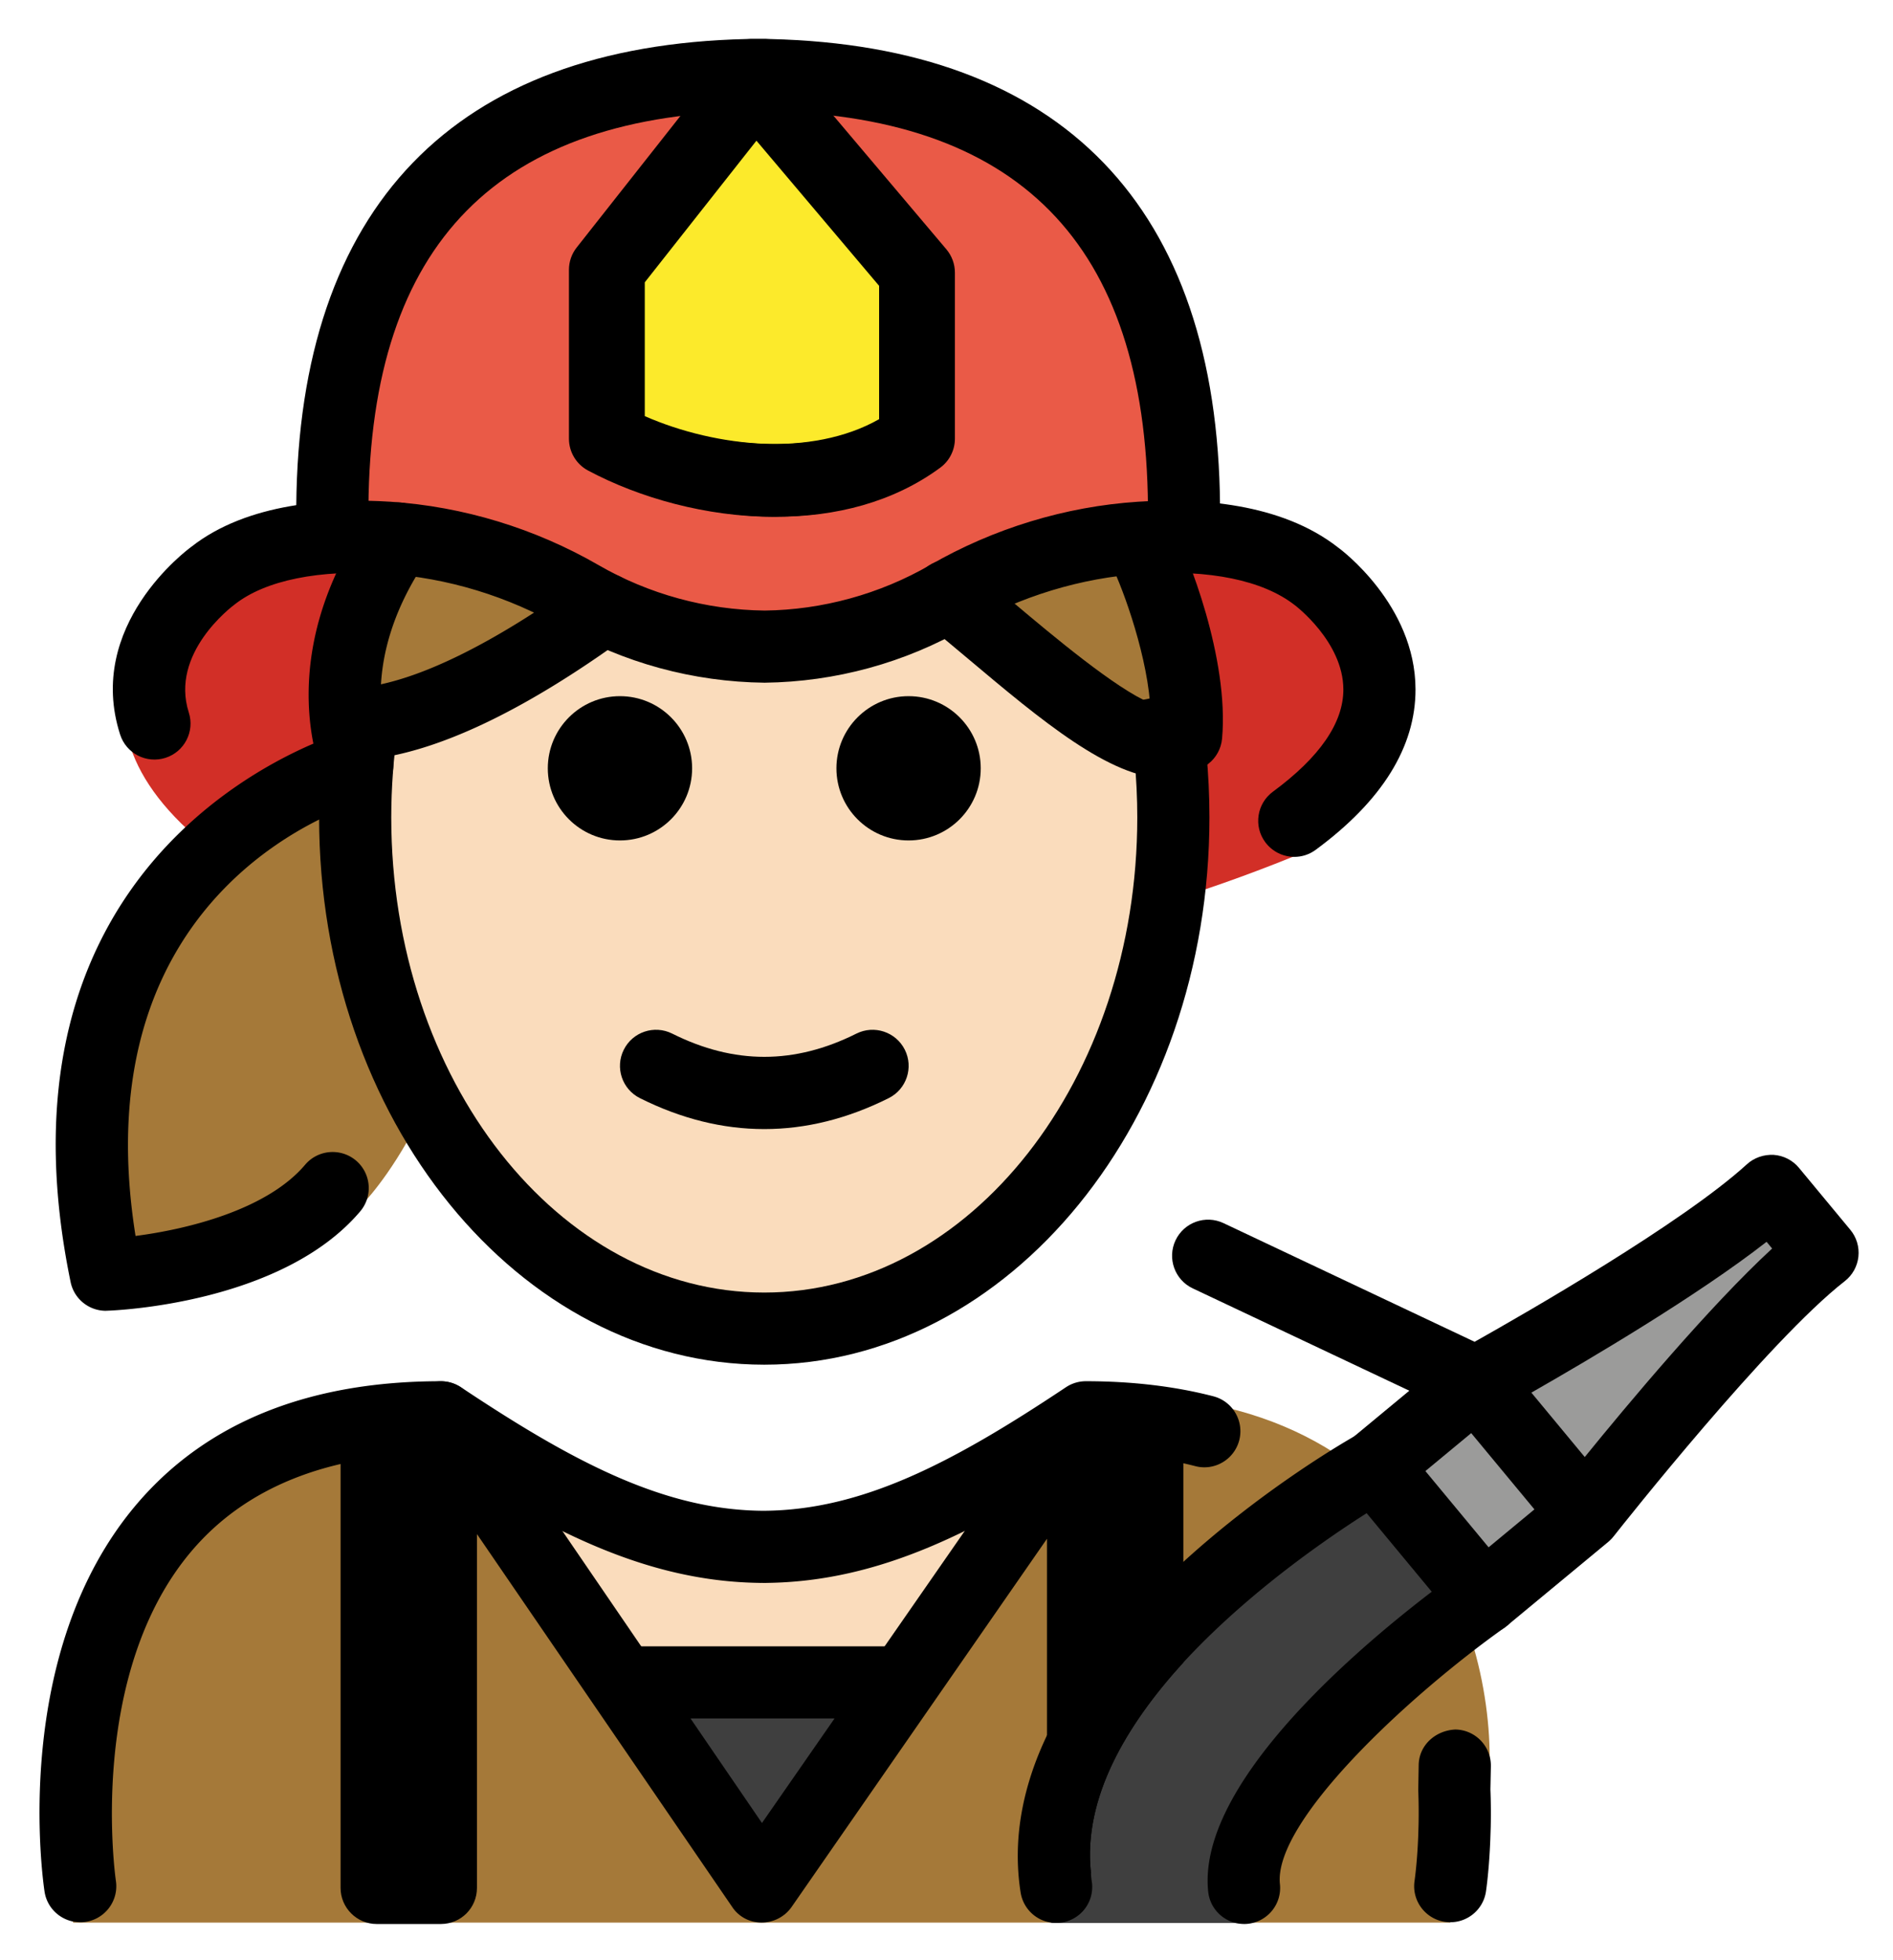 <svg xmlns="http://www.w3.org/2000/svg" role="img" viewBox="14.70 5.58 52.47 54.34"><title>1F469-1F3FB-200D-1F692.svg</title><path fill="#D22F27" d="M51.6 21.739c-1.242-1.028-3.175-1.284-5.037-1.156-1.938.134-3.831.747-5.512 1.773-1.687 1.029-3.515 1.502-5.273 1.523-1.757-.022-3.585-.494-5.272-1.523-1.681-1.026-3.575-1.639-5.512-1.773-1.861-.128-3.794.129-5.037 1.156 0 0-4.486 3.444.62 7.412 10.134 4.227 20.268 4.227 30.402 0 5.106-3.968.62-7.412.62-7.412z"/><path fill="#EA5A47" d="M35.561 7.656c.069 0 .14.005.209.006.069-.001.14-.006.209-.006h-.418zm.209.006c-5.428.062-11.719 1.977-11.803 11.947l-.28.899c.599-.056 1.218-.061 1.829-.021 1.873.122 3.703.684 5.327 1.624 1.631.943 3.397 1.375 5.096 1.395 1.698-.02 3.465-.452 5.096-1.395 1.625-.939 3.455-1.501 5.327-1.624.506-.033 1.017-.034 1.518-.003l-.306-.875C47.489 9.639 41.198 7.724 35.77 7.662z"/><path fill="#A57939" d="M16.725 58.881s-2-13.5 10-13.5c3.192 2.128 5.926 3.598 9 3.592H35.6c3.074.006 5.708-2.564 8.9-4.692 10.068-.586 11.802 7.479 11.449 10.887-.196 1.893-1.118 3.683-1.049 3.713"/><path fill="#3F3F3F" d="M39.701 52.703l-3.89 5.871-3.83-5.871z"/><path fill="#9B9B9A" d="M63.661 38.592l1.43 1.72c-2.29 1.78-6.58 7.24-6.58 7.24l-3.03-3.65s5.93-3.25 8.18-5.31z"/><path fill="#9B9B9A" d="M52.668 46.235l2.808-2.331 3.03 3.65-2.808 2.331z"/><path fill="#3F3F3F" d="M52.671 46.232l3.03 3.65s-6.98 5.92-6.65 9.01h-5.21c-.97-6.13 8.83-12.66 8.83-12.66z"/><path fill="#FCEA2B" d="M31.47 17.743v-4.682l4.117-5.223 4.479 5.301v4.604c-2.535 1.867-6.377 1.181-8.596 0z"/><g fill="#a57939"><path d="M26.759 19.765c-1.782 2.219-2.036 4.207-1.935 5.485l-.172.466c2.147-.333 5.509-1.997 7.624-3.563m8.598-.699c2.6 2.2 5.829 4.457 7.154 3.433.216-2.38-1.298-4.76-1.298-4.76m-21.752 5.685s-10.634 2.527-7.913 15.729c0 0 5.363.141 7.536-2.428 0 0 2.487-2.242 3.518-8.187s-3.25-5.137-3.25-5.137"/></g><g fill="#fadcbc"><path d="M35.715 23.416c4.017-2.562 11.818.908 11.184 4.918 0 7.828-5.077 14.173-11.339 14.173s-11.339-6.346-11.339-14.173c-.404-2.017 6.615-7.984 11.493-4.918zm8.945 21.627l.06.09-5.02 7.57h-7.72l-5.06-7.75c3.15 2.1 5.86 3.56 8.88 3.59h.12c2.98-.03 5.65-1.45 8.74-3.5z"/></g><g><path d="M41.884 26.88c0 1.105-.896 2-2 2s-2-.895-2-2c0-1.103.896-2 2-2s2 .896 2 2m-8 0c0 1.105-.896 2-2 2s-2-.895-2-2c0-1.103.896-2 2-2s2 .896 2 2m2 10.002c-1.152 0-2.304-.286-3.447-.858-.494-.247-.694-.848-.447-1.342.246-.494.846-.694 1.342-.447 1.718.859 3.388.859 5.106 0 .495-.247 1.095-.046 1.342.447.247.494.047 1.095-.447 1.342-1.143.572-2.295.858-3.447.858z"/><path d="M35.884 43.414c-6.804 0-12.339-6.807-12.339-15.173 0-.925.068-1.854.203-2.761l1.979.294c-.12.81-.182 1.64-.182 2.467 0 7.264 4.638 13.173 10.339 13.173s10.339-5.909 10.339-13.173c0-1.073-.102-2.139-.303-3.17l1.963-.383c.226 1.157.34 2.352.34 3.553 0 8.367-5.535 15.173-12.339 15.173zm.254-23.507c-1.851 0-3.708-.52-5.138-1.282-.326-.174-.53-.513-.53-.883v-4.682c0-.225.075-.443.215-.619l4.117-5.223c.185-.236.468-.376.768-.381h.017c.294 0 .573.129.764.354l4.479 5.301c.152.181.236.409.236.645v4.604c0 .318-.151.617-.407.805-1.313.967-2.915 1.359-4.521 1.359zm-3.668-2.791c1.994.875 4.731 1.147 6.597.085v-3.697l-3.452-4.085-3.145 3.988v3.709z"/><path d="M36.238 19.907c-1.851 0-3.707-.52-5.137-1.282-.326-.174-.53-.513-.53-.883v-4.682c0-.225.075-.443.215-.619l4.117-5.223c.186-.236.468-.376.769-.381h.017c.294 0 .573.129.764.354l4.479 5.301c.152.181.236.409.236.645v4.604c0 .318-.151.617-.407.805-1.313.967-2.915 1.359-4.521 1.359zm-3.667-2.791c1.99.875 4.729 1.148 6.596.085v-3.697l-3.452-4.085-3.143 3.988v3.709z"/><path d="M47.519 20.609c-.549 0-.995-.442-1-.992-.062-7.306-3.596-10.893-10.803-10.96-7.208.068-10.742 3.655-10.804 10.96-.005.549-.451.992-1 .992h-.009c-.552-.005-.996-.456-.991-1.008.069-8.29 4.384-12.754 12.483-12.939.036-.004.073-.006.11-.006h.419c.037 0 .074.002.11.006 8.1.185 12.414 4.649 12.483 12.939.005.552-.44 1.003-.991 1.008h-.009z"/><path d="M47.015 27.16c-1.538.001-3.463-1.619-5.475-3.311-.398-.334-.793-.666-1.177-.979-.429-.349-.493-.978-.145-1.407.349-.428.979-.493 1.407-.145.393.319.796.658 1.202 1 1.031.868 2.81 2.363 3.75 2.748-.129-1.547-.848-3.419-1.118-3.908-.269-.483-.094-1.092.389-1.36.481-.267 1.092-.094 1.359.389.419.753 1.566 3.661 1.366 5.872-.025.277-.165.531-.385.701-.357.276-.751.399-1.174.399zm.562-1.19h.01-.01z"/><path d="M50.576 29.335c-.308 0-.61-.142-.807-.408-.327-.444-.232-1.07.213-1.398 1.299-.957 1.956-1.911 1.953-2.838-.004-1.321-1.336-2.327-1.349-2.336-.881-.689-2.37-.991-4.215-.869-1.705.111-3.397.627-4.893 1.491-1.69.978-3.621 1.506-5.584 1.53-1.986-.023-3.917-.552-5.608-1.53-1.494-.864-3.186-1.38-4.892-1.491-1.847-.121-3.333.18-4.185.848-.098.073-1.801 1.361-1.276 2.999.169.526-.121 1.089-.646 1.257-.528.169-1.09-.121-1.258-.647-.969-3.021 1.855-5.117 1.976-5.205 1.559-1.224 3.869-1.355 5.521-1.248 2.011.132 4.003.739 5.763 1.756 1.393.806 2.987 1.242 4.606 1.261 1.596-.019 3.189-.455 4.583-1.261 1.761-1.017 3.753-1.624 5.763-1.756 1.654-.109 3.961.024 5.55 1.27.061.043 2.138 1.581 2.144 3.927.004 1.6-.927 3.098-2.768 4.454-.179.132-.386.195-.592.195z"/><path d="M24.804 26.637c-.506 0-.939-.382-.993-.895-.059-.549.34-1.041.89-1.099 1.533-.161 3.657-1.199 6.142-2.999.448-.324 1.073-.224 1.397.223.324.447.225 1.072-.223 1.397-2.807 2.035-5.198 3.168-7.106 3.37a1.065 1.065 0 0 1-.105.005z"/><path d="M17.636 41.92c-.474 0-.884-.332-.979-.798-2.079-10.088 4.239-13.855 6.729-14.926-.254-1.275-.315-3.597 1.505-6.252.314-.455.935-.573 1.391-.259.455.312.571.935.26 1.39-2.03 2.96-1.069 5.224-1.027 5.319.118.267.115.578-.011.841-.127.264-.36.463-.643.539-.332.091-7.962 2.295-6.404 12.071 1.404-.181 3.634-.713 4.7-1.974.357-.421.986-.473 1.41-.117.421.357.474.988.117 1.41-2.177 2.571-6.818 2.748-7.015 2.754-.011.001-.021.001-.032.001zm-.715 16.951c-.484 0-.91-.352-.986-.847-.041-.27-.973-6.633 2.581-10.775 1.923-2.241 4.751-3.377 8.407-3.377.197 0 .391.059.555.168 3.153 2.102 5.66 3.409 8.383 3.424 2.724-.014 5.23-1.321 8.383-3.424a1.001 1.001 0 0 1 .555-.168c1.275 0 2.464.141 3.533.418.534.139.855.684.717 1.219-.139.534-.685.858-1.219.717-.824-.213-1.742-.331-2.734-.351-3.309 2.185-6.025 3.545-9.126 3.588-.021.001-.043.001-.065.001h-.066a.294.294 0 0 0-.042 0c-.015 0-.029 0-.044-.001-3.099-.043-5.816-1.403-9.126-3.588-2.897.057-5.11.954-6.586 2.669-2.956 3.437-2.138 9.12-2.129 9.178.083.545-.292 1.055-.838 1.139-.051.008-.102.011-.152.011z"/><path d="M47.5 45.07v6.6c-1.57 1.72-2.79 3.76-2.56 5.84-.15.04-.3.04-.45 0-.45-.11-.77-.51-.77-.97v-8.3l-7.08 10.21c-.19.27-.5.43-.83.43s-.64-.16-.82-.44l-7.07-10.33v9.81c0 .55-.44 1-1 1h-1.78c-.55 0-1-.45-1-1v-12.87c0-.55.45-1 1-1 .36 0 .67.18.85.46.11-.28.34-.5.64-.59.41-.13.87.03 1.12.39l8.07 11.81 8.08-11.64c.25-.36.7-.52 1.12-.39.26.09.48.27.59.51.17-.31.5-.53.89-.53.55 0 1 .45 1 1z"/><path d="M39.702 53.222h-7.719c-.553 0-1-.447-1-1 0-.553.447-1 1-1h7.719c.553 0 1 .447 1 1 0 .553-.447 1-1 1zm16.128-2.337c-.288 0-.573-.123-.77-.362l-3.028-3.654c-.17-.204-.251-.467-.227-.732.025-.264.154-.507.358-.676l1.6-1.326-6.003-2.837c-.499-.236-.712-.832-.477-1.332.236-.498.829-.714 1.332-.476l6.958 3.289c1.402-.788 5.757-3.287 7.548-4.922.202-.184.471-.274.743-.26.272.019.526.149.7.36l1.422 1.716c.173.208.254.477.225.746-.029.269-.166.515-.38.681-2.104 1.639-6.141 6.738-6.394 7.06-.038.05-.082.098-.131.142l-.001.001c-.011.01-.021.018-.033.028l-2.806 2.324c-.186.155-.412.231-.637.231zm-1.621-4.522l1.752 2.114 1.27-1.052-1.752-2.114-1.27 1.052zm2.937-2.175l1.48 1.786c1.176-1.448 3.451-4.173 5.194-5.781l-.154-.186c-1.915 1.496-4.931 3.274-6.521 4.182z"/><path d="M53.29 47.1c-.06.03-3.34 1.91-5.79 4.57-1.57 1.72-2.79 3.76-2.56 5.84 0 .07.01.15.02.22.09.55-.28 1.06-.83 1.15-.05.01-.1.01-.16.01-.48 0-.9-.35-.98-.84-.24-1.52.08-3 .73-4.36.86-1.83 2.31-3.47 3.78-4.81 2.28-2.08 4.61-3.41 4.81-3.52.48-.27 1.09-.1 1.36.38.27.48.1 1.09-.38 1.36zm-4.108 11.819c-.505 0-.938-.381-.993-.893-.374-3.495 5.817-8.074 7.062-8.956.451-.32 1.075-.215 1.393.237.319.45.214 1.074-.237 1.394-2.698 1.915-6.415 5.387-6.23 7.112.059.55-.339 1.042-.888 1.101a1.007 1.007 0 0 1-.107.006zm5.717-.048c-.051 0-.102-.003-.152-.011-.546-.084-.921-.594-.838-1.139 0-.005.072-.485.101-1.239l.009-.3c.007-.299.005-.626-.008-.978l.012-.695c.011-.553.471-.957 1.02-.981.553.011.991.468.981 1.02l-.013.639c.014.338.016.704.009 1.034l-.011.336c-.033.879-.118 1.443-.122 1.467-.076.494-.502.847-.986.847z"/></g></svg>